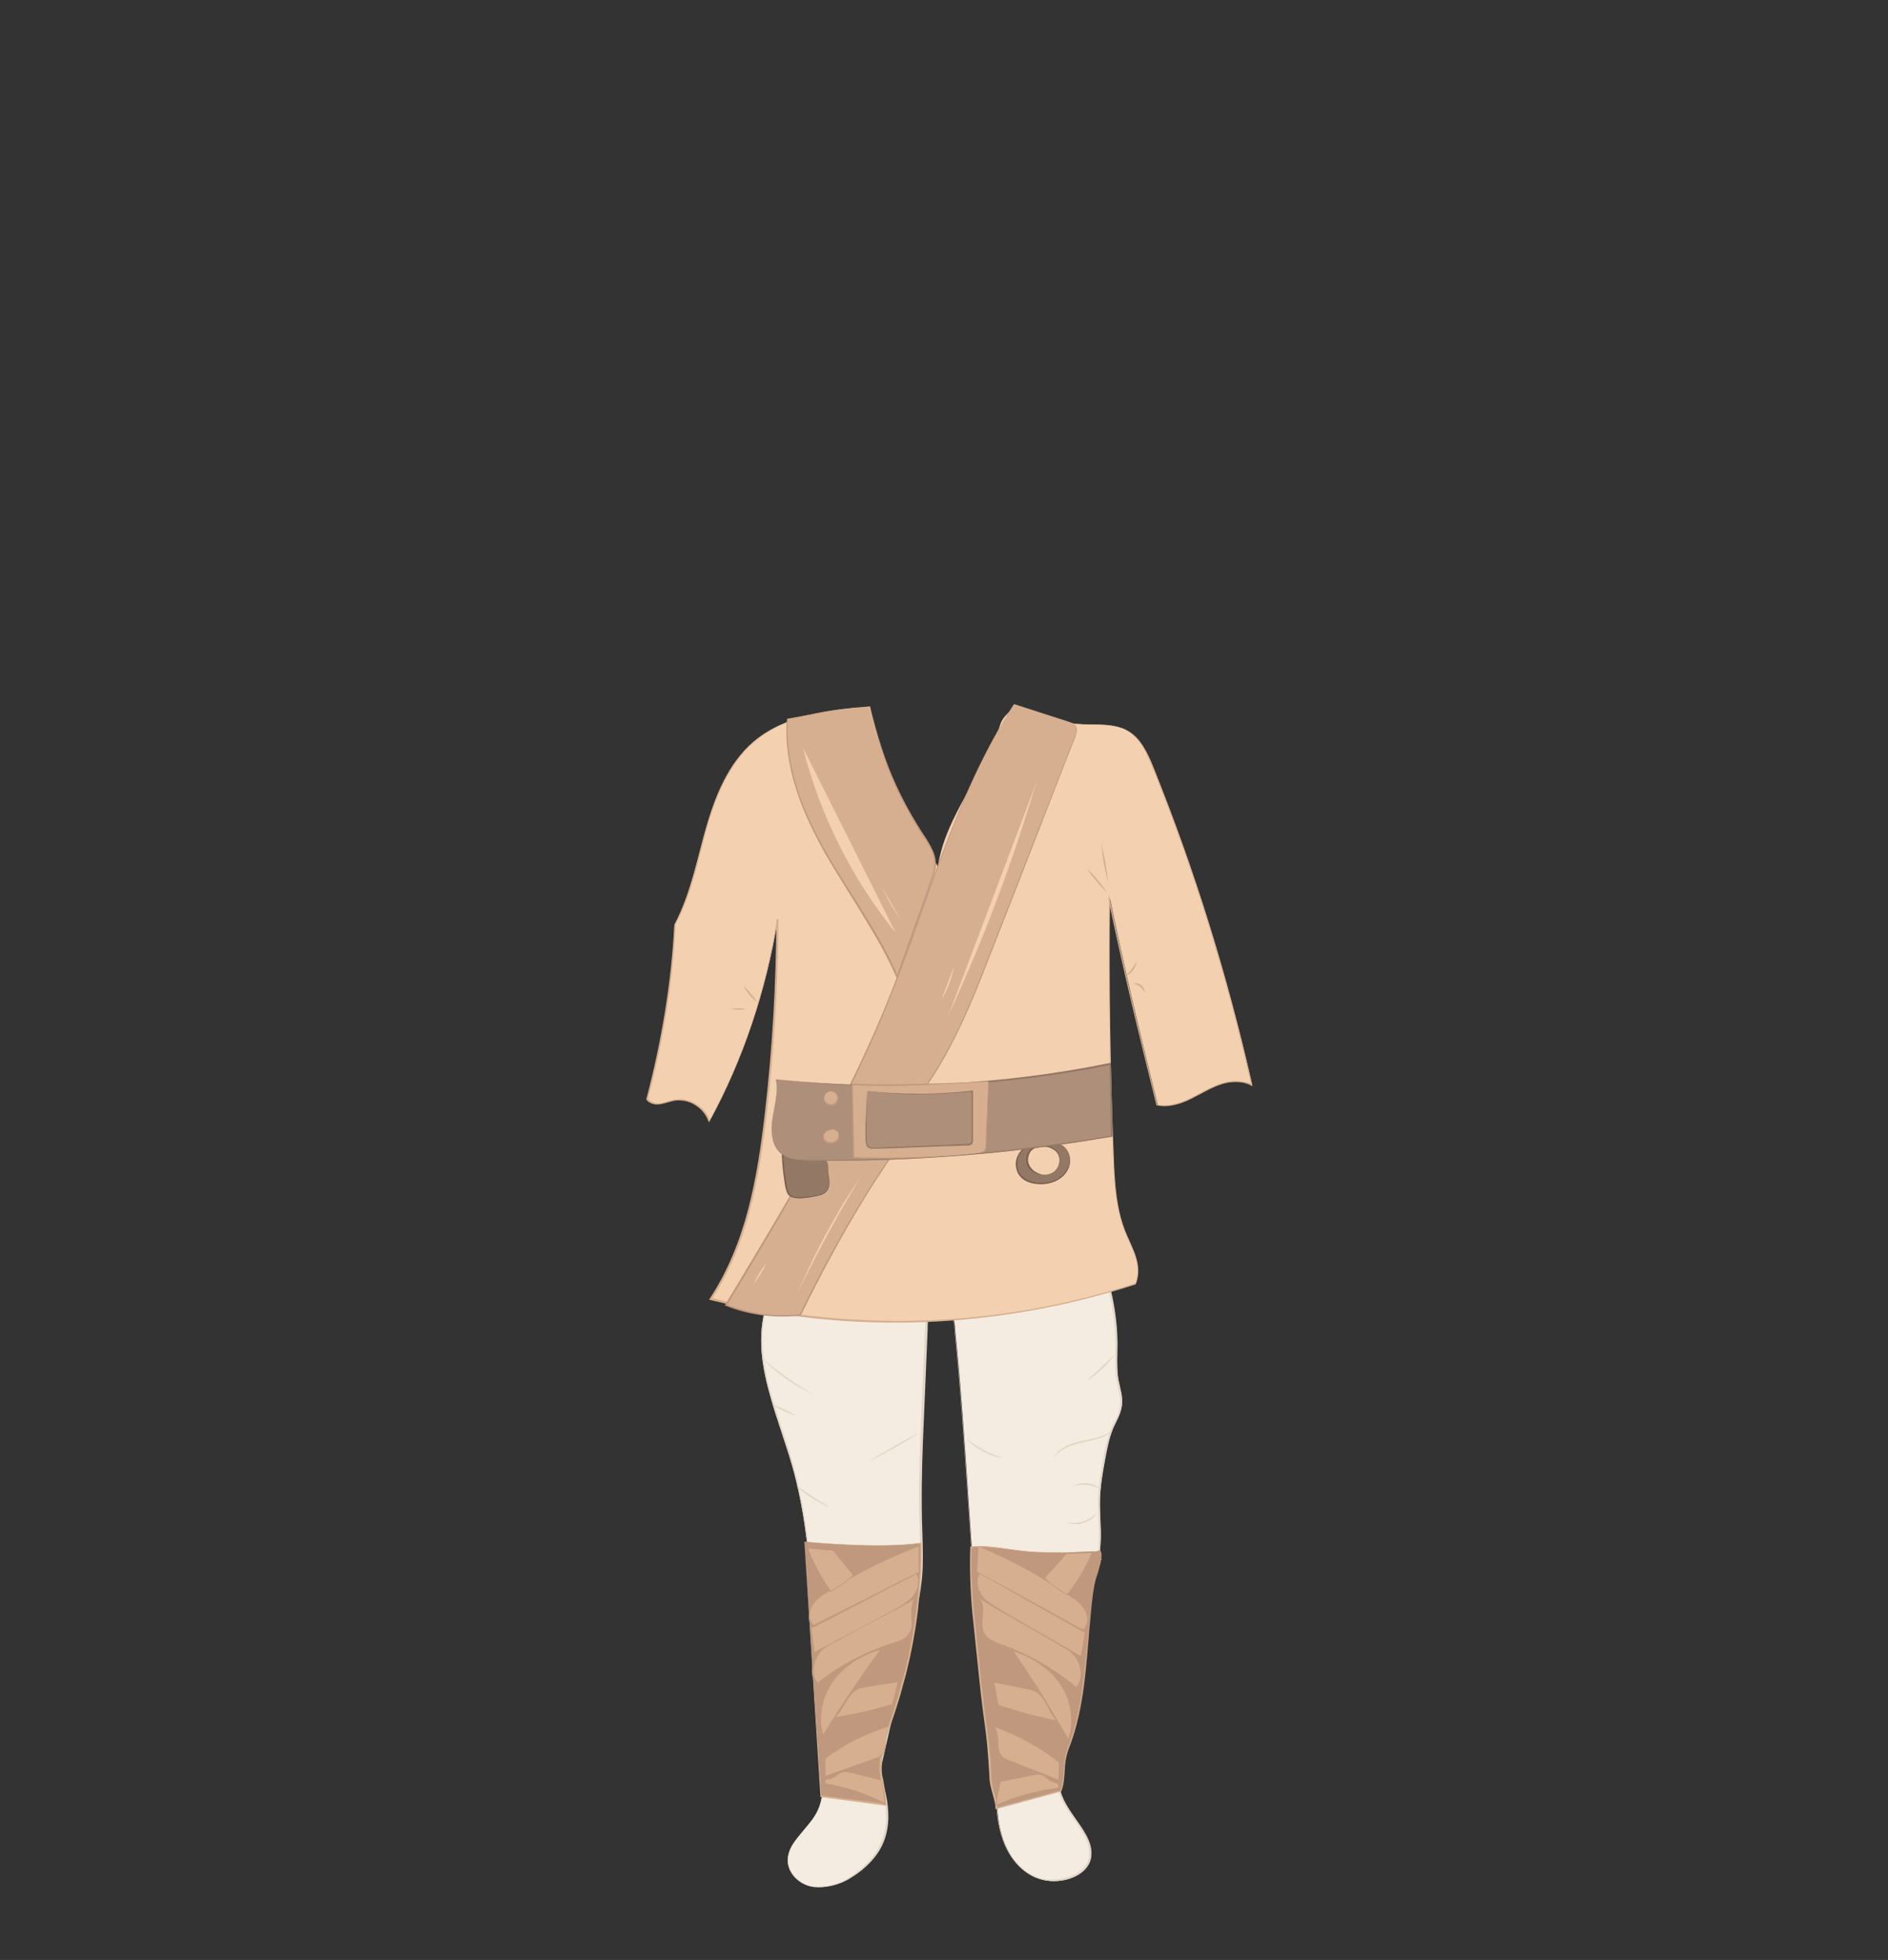<?xml version="1.0" encoding="utf-8"?>
<!-- Generator: Adobe Illustrator 24.2.3, SVG Export Plug-In . SVG Version: 6.00 Build 0)  -->
<svg version="1.1" id="tenue_x5F_15" xmlns="http://www.w3.org/2000/svg" xmlns:xlink="http://www.w3.org/1999/xlink" x="0px"
	 y="0px" viewBox="0 0 553 574" style="enable-background:new 0 0 553 574;" xml:space="preserve">
<rect x="0" y="0" width="553" height="574" fill="#333333" stroke="none"/>
<style type="text/css">
	.st0{fill:none;}
	.st1{fill:#F4ECE0;}
	.st2{fill:#E2D7C7;}
	.st3{fill:#BF987D;}
	.st4{fill:#D6AF90;}
	.st5{fill:#F3D0AF;}
	.st6{fill:#937865;}
	.st7{fill:#776050;}
	.st8{fill:#AE8F79;}
</style>
<g id="cadre_8_">
	<rect x="0" class="st0" width="553" height="574"/>
</g>
<g id="tenue_x5F_15_1_">
	<g>
		<path class="st1" d="M229.1,357.7c-2.6,9.2-4.4,18.5-5.5,28c-2.8,14.2,4.2,28.8,8.3,43c4.5,15.5,5.5,31.8,6.5,48
			c0.8,13.3,1.7,26.5,2.5,39.8c0.3,4.9,0.6,10.2-1.8,14.5c-2.8,5.1-9.1,9.1-8.3,14.8c0.5,3.5,3.8,6.3,7.3,6.8
			c3.5,0.5,7.8-0.6,10.8-2.6c9.8-6.3,13.8-14.9,8.3-30.8c3.5-15.2,6.8-29.6,10.1-44c1-4.5,2.1-9,2.5-13.7c0.4-5,0.1-10,0-14.9
			c-0.3-10.7,0.1-21.4,0.6-32.1c0.4-8.8,0.8-17.5,1.1-26.3c0.1-2.1,0.5-4.7,2.4-5.5c1.6-0.7,3.6,0.3,4.6,1.8c1,1.5,1.2,3.3,1.3,5.1
			c3.3,32.5,4.3,63.7,7.6,96.2c1.1,10.8,4.4,22.9,4.5,33.7c0.1,6.1-0.2,12.3,1.6,18.1c1.7,5.8,5.9,11.4,11.8,12.9
			c5.9,1.5,14.1-1.2,14.3-7.3c0.2-5.9-6.5-11.6-8.6-17.1c-2-5.6-0.1-11.7,1.5-17.4c4.3-15.1,6.7-30.8,6.9-46.5
			c4.5-7,2.6-15.4,2.8-23.1c0.1-3.9,0.8-7.8,1.5-11.7c0.6-3.2,1.2-6.3,2.4-9.3c0.9-2.1,2.2-4.1,2.5-6.4c0.4-2.5-0.5-5.1-1-7.6
			c-0.6-3.6-0.3-7.3-0.3-10.9c-0.1-12.8-4.4-25.1-9.1-38.2C288.8,359.8,258.8,360.9,229.1,357.7z"/>
		<path class="st2" d="M229.1,357.7c-2.6,9.2-4.4,18.5-5.5,28l0,0c-0.9,4.5-0.8,9.2-0.1,13.8c0.7,4.6,2,9,3.3,13.5
			c1.4,4.4,2.9,8.8,4.3,13.2c1.4,4.4,2.5,8.9,3.4,13.5c1.8,9.1,2.6,18.3,3.3,27.5l1.8,27.7l0.9,13.8l0.4,6.9
			c0.1,2.3,0.3,4.6,0.2,6.9c-0.1,2.3-0.4,4.6-1.2,6.8c-0.8,2.2-2.3,4.1-3.8,5.8c-1.5,1.8-3,3.5-4.2,5.5c-1.1,2-1.6,4.4-0.7,6.6
			c0.8,2.1,2.7,3.8,4.8,4.6c2.1,0.9,4.5,0.8,6.8,0.4c2.2-0.5,4.4-1.3,6.3-2.6c1.9-1.3,3.7-2.7,5.3-4.4c1.6-1.7,2.8-3.6,3.7-5.8
			c0.9-2.1,1.3-4.4,1.4-6.7c0.1-4.6-1-9.2-2.5-13.5l0,0l0,0l5.8-25.5l2.9-12.8c1-4.3,2-8.5,2.8-12.8c0.4-2.1,0.7-4.3,0.9-6.5
			c0.2-2.2,0.2-4.3,0.2-6.5c-0.1-4.4-0.3-8.7-0.4-13.1c-0.1-8.7,0.2-17.5,0.6-26.2l1.1-26.2c0.1-1.1,0.1-2.2,0.2-3.3
			c0.2-1.1,0.5-2.2,1.2-3.1c0.4-0.4,0.9-0.8,1.4-1c0.6-0.2,1.2-0.2,1.7-0.1c1.1,0.3,2.1,1,2.8,1.9c1.3,1.9,1.3,4.3,1.6,6.4l0.6,6.5
			c1.6,17.4,2.7,34.8,3.9,52.2c0.6,8.7,1.2,17.4,2,26.1c0.4,4.3,0.8,8.7,1.3,13c0.6,4.3,1.4,8.6,2.1,12.9c0.7,4.3,1.5,8.6,1.8,13
			c0.4,4.4,0.2,8.7,0.4,13.1c0.2,4.3,0.7,8.7,2.4,12.7c1.7,3.9,4.6,7.6,8.5,9.4c2,0.9,4.1,1.3,6.3,1.1c2.1-0.1,4.3-0.7,6.2-1.7
			c1.9-1.1,3.4-2.8,3.7-4.9c0.3-2.1-0.4-4.3-1.4-6.2c-2-3.9-5.1-7.1-6.9-11.1c-0.8-2-1.2-4.3-1.1-6.5c0.1-2.2,0.5-4.4,1-6.5
			c0.5-2.1,1.2-4.2,1.7-6.3c0.6-2.1,1.1-4.2,1.6-6.3c1-4.2,1.9-8.5,2.6-12.8c1.4-8.6,2.2-17.3,2.4-26l0,0l0,0
			c1.2-1.9,2.1-4.1,2.5-6.3c0.4-2.2,0.5-4.5,0.5-6.8c0-4.6-0.6-9.2,0-13.7c0.3-2.3,0.6-4.5,1-6.8c0.4-2.3,0.8-4.5,1.4-6.7
			c0.3-1.1,0.7-2.2,1.1-3.3c0.4-1.1,1-2.1,1.5-3.1c0.5-1,0.9-2.1,1.1-3.2c0.2-1.1,0.2-2.3,0-3.4c-0.4-2.2-1.1-4.5-1.2-6.8
			c-0.2-2.3-0.1-4.6-0.1-6.9c0.1-4.6-0.4-9.2-1.2-13.7c-1.7-9-4.8-17.7-7.9-26.3l0.1,0C288.7,359.9,258.7,360.9,229.1,357.7z
			 M229.1,357.7c29.6,3.2,59.6,2.1,89-2.6l0,0l0,0c3.1,8.6,6.2,17.3,7.9,26.3c0.8,4.5,1.3,9.1,1.2,13.7c0,2.3-0.1,4.6,0.1,6.9
			c0.1,2.3,0.8,4.5,1.2,6.8c0.2,1.1,0.2,2.3,0,3.4c-0.2,1.1-0.6,2.2-1.1,3.3c-0.5,1-1,2.1-1.5,3.1c-0.4,1.1-0.8,2.1-1.1,3.2
			c-0.6,2.2-1,4.5-1.4,6.7c-0.4,2.3-0.8,4.5-1,6.8c-0.6,4.6-0.1,9.1,0,13.7c0,2.3-0.1,4.6-0.5,6.9c-0.4,2.3-1.3,4.5-2.5,6.4l0-0.1
			c-0.2,8.7-0.9,17.4-2.3,26.1c-0.7,4.3-1.6,8.6-2.6,12.8c-0.5,2.1-1,4.2-1.6,6.3c-0.6,2.1-1.2,4.2-1.7,6.3c-0.5,2.1-0.9,4.3-1,6.4
			c-0.1,2.2,0.2,4.3,1.1,6.3c1.7,4,4.8,7.2,6.9,11.1c1,1.9,1.8,4.1,1.4,6.4c-0.3,2.3-2,4.1-3.9,5.2c-1.9,1.1-4.1,1.7-6.3,1.8
			c-2.2,0.1-4.4-0.3-6.5-1.2c-4.1-1.9-7-5.6-8.7-9.6c-1.7-4.1-2.3-8.5-2.4-12.9c-0.2-4.4,0.1-8.7-0.4-13.1
			c-0.4-4.3-1.1-8.6-1.8-12.9c-0.7-4.3-1.5-8.6-2.1-12.9c-0.5-4.3-0.9-8.7-1.3-13c-0.8-8.7-1.4-17.4-2-26.1
			c-1.2-17.4-2.3-34.8-3.9-52.2l-0.6-6.5c-0.2-2.1-0.3-4.4-1.5-6.2c-0.6-0.9-1.5-1.5-2.5-1.7c-1-0.3-2.1,0.1-2.7,0.9
			c-0.7,0.8-1,1.8-1.1,2.9c-0.2,1.1-0.2,2.1-0.2,3.2l-1.1,26.1c-0.4,8.7-0.7,17.4-0.6,26.2c0,4.4,0.3,8.7,0.3,13.1
			c0,2.2,0,4.4-0.2,6.6c-0.2,2.2-0.5,4.3-0.9,6.5c-0.8,4.3-1.9,8.5-2.8,12.8l-2.9,12.8l-5.8,25.5l0-0.1c1.5,4.4,2.6,9,2.5,13.6
			c-0.1,2.3-0.5,4.6-1.4,6.8c-0.9,2.2-2.2,4.1-3.8,5.8c-1.6,1.7-3.4,3.2-5.4,4.4c-1.9,1.3-4.1,2.2-6.4,2.6c-2.3,0.4-4.7,0.5-6.9-0.4
			c-2.1-0.9-4.1-2.5-4.9-4.8c-0.9-2.2-0.4-4.8,0.8-6.8c1.1-2,2.7-3.8,4.2-5.5c1.5-1.8,2.9-3.6,3.7-5.8c0.8-2.1,1.1-4.5,1.2-6.8
			c0.1-2.3-0.1-4.6-0.2-6.9l-0.4-6.9l-0.9-13.9l-1.7-27.7c-0.7-9.2-1.5-18.5-3.3-27.5c-0.9-4.5-2-9-3.3-13.5
			c-1.4-4.4-2.9-8.8-4.3-13.2c-1.4-4.4-2.6-8.9-3.3-13.5c-0.7-4.6-0.8-9.3,0.1-13.8l0,0C224.7,376.2,226.6,366.9,229.1,357.7z"/>
	</g>
	<g>
		<path class="st3" d="M322.3,454c-2.3,0.7-4.8,0.7-7.3,0.7c-2.7,0-5.4-0.1-8-0.1c-1.8,0-3.6-0.1-5.3-0.2
			c-5.8-0.4-11.5-1.9-17.2-1.4c-0.2,7.1,0.1,14.5,0.9,21.6c0.3,3,0.6,6,0.9,9.1c0.7,6.4,1.3,12.8,2.2,19.1c0.4,2.8,0.8,5.5,1.1,8.3
			c0.3,3.2,0.5,6.5,0.7,9.8c0.2,3,1.6,5.7,1.8,8.7c6.7-1.8,12.1-3.3,18.8-5.1c1.2-3,0.7-6.5,1.4-9.7c0.3-1.6,0.9-3.1,1.5-4.6
			c4.8-13.7,4.5-28.7,6.3-43.1c0.3-2.1,0.6-4.2,1.4-6.2C322,458.9,323.2,455.8,322.3,454z"/>
		<path class="st4" d="M322.3,454c-3.1,1-6.3,0.7-9.4,0.7c-3.2,0-6.3,0-9.5-0.1c-3.2-0.1-6.3-0.6-9.5-1c-3.1-0.4-6.3-0.7-9.4-0.4
			l0.1-0.1c-0.2,6.4,0.1,12.8,0.7,19.2l2,19.1c0.4,3.2,0.7,6.4,1.1,9.6c0.4,3.2,0.9,6.4,1.3,9.6c0.4,3.2,0.6,6.4,0.7,9.6
			c0,3.2,1.6,6.1,1.8,9.4l-0.3-0.2l18.8-5.1l-0.1,0.1c1.1-2.8,0.8-5.8,1.2-8.8c0.2-1.5,0.7-2.9,1.2-4.4c0.5-1.4,1-2.8,1.4-4.2
			c1.7-5.7,2.6-11.7,3.2-17.6c0.6-5.9,1-11.9,1.7-17.9c0.4-3,0.6-6,1.3-8.9c0.4-1.5,1.1-2.8,1.5-4.2c0.2-0.7,0.4-1.4,0.5-2.2
			C322.6,455.5,322.6,454.7,322.3,454z M322.3,454c0.3,0.7,0.4,1.4,0.3,2.2c-0.1,0.7-0.2,1.5-0.5,2.2c-0.4,1.4-1.1,2.8-1.5,4.2
			c-0.7,2.9-0.9,5.9-1.3,8.9c-0.6,6-0.9,11.9-1.5,17.9c-0.6,6-1.5,11.9-3.2,17.7c-0.4,1.4-0.9,2.9-1.4,4.3c-0.5,1.4-1,2.8-1.2,4.3
			c-0.4,2.9-0.1,6-1.2,8.9l0,0.1l-0.1,0l-18.8,5.1l-0.3,0.1l0-0.3c-0.2-3.1-1.8-6.1-1.8-9.4c-0.2-3.2-0.4-6.4-0.7-9.6
			c-0.3-3.2-0.8-6.4-1.2-9.5c-0.4-3.2-0.8-6.4-1.1-9.6l-2-19.2c-0.6-6.4-0.8-12.8-0.6-19.3l0-0.1l0.1,0c3.2-0.3,6.4,0,9.5,0.5
			c3.1,0.4,6.3,0.9,9.4,1.1c3.2,0.1,6.3,0.1,9.5,0.2C316,454.6,319.2,454.9,322.3,454z"/>
	</g>
	<g>
		<path class="st3" d="M235.6,451.5c0,0,21.2,2.2,34.2,0.4c0,0,1.4,25-9.8,55.1c0,0-2.8,8.2-1.8,13.2c1,5,1.1,8.2,1.1,8.2l-18.8-2.4
			L235.6,451.5z"/>
		<path class="st4" d="M235.6,451.5c5.7,0.5,11.4,0.8,17.1,1c2.8,0,5.7,0.1,8.5,0c2.8-0.1,5.7-0.3,8.5-0.7l0.2,0l0,0.1
			c0.2,6.5-0.3,13-1,19.5c-0.8,6.5-2,12.9-3.6,19.2l-1.3,4.7c-0.4,1.6-0.9,3.1-1.4,4.7c-0.9,3.1-2.2,6.1-3,9.3
			c-0.8,3.1-1.5,6.3-1.3,9.5c0,0.8,0.2,1.6,0.4,2.4c0.1,0.8,0.3,1.6,0.4,2.4c0.2,1.6,0.4,3.2,0.5,4.9l0,0.3l-0.3,0l-18.8-2.5l-0.2,0
			l0-0.2L235.6,451.5z M235.6,451.5l5,74.5l-0.2-0.2l18.8,2.4l-0.3,0.2c-0.1-1.6-0.3-3.2-0.5-4.8c-0.1-0.8-0.3-1.6-0.4-2.4
			c-0.1-0.8-0.3-1.6-0.4-2.4c-0.2-3.3,0.5-6.5,1.4-9.7c0.9-3.2,2.2-6.1,3.1-9.3c0.5-1.6,1-3.1,1.4-4.7l1.3-4.7
			c1.6-6.3,2.8-12.7,3.6-19.1c0.8-6.4,1.3-12.9,1.1-19.4l0.2,0.1c-5.7,0.7-11.4,0.7-17.1,0.6C246.9,452.4,241.2,452.1,235.6,451.5z"
			/>
	</g>
	<g>
		<path class="st5" d="M292.9,212.4c1.2-4,5.7-6,9.5-4.2c4.6,2.3,9.6,3.7,14.7,3.9c4.5,0.2,9.3-0.3,13.2,1.9
			c3.9,2.2,5.9,6.7,7.6,10.9c12,29.8,21.6,60.6,28.9,92.9c-2.8-1.6-6.4-1.3-9.5-0.2c-3.1,1.1-5.8,2.9-8.8,4.3
			c-3,1.4-6.3,2.4-9.4,1.7c-5-20.2-9.9-40.4-14-60.6c-0.3,25.1,0.1,50.3,1.1,75.4c0.3,8,0.7,16.1,3.9,23.4c1.8,4.2,4.6,8.9,2.6,14.2
			c-39.6,12.8-82.7,14.8-124.4,4.4c10.5-16.1,13.9-35.2,16.1-54.2c2.2-19.1,3.2-38.2,3.4-56.9c-3.4,20.8-10.1,41-20,59.1
			c-1.4-4.3-6.3-7.1-10.7-6.1c-1.4,0.3-2.6,0.9-4,1c-1.4,0.1-3-0.4-3.6-1.5c4.4-16.7,7.3-33.8,8.1-51.1c4.6-8.7,6.5-18.5,9.1-27.9
			c2.7-9.5,6.5-19.1,13.9-25.5c9.3-7.9,22.2-9.5,34.2-10.4c3.9,16.6,10.7,32.6,19.9,47C276.8,238.9,288.6,226.5,292.9,212.4z"/>
		<path class="st4" d="M292.9,212.4c0.5-1.5,1.4-2.9,2.8-3.7c1.3-0.9,2.9-1.3,4.5-1.1c1.6,0.2,2.9,1.1,4.4,1.7
			c1.5,0.6,2.9,1.1,4.5,1.6c3,0.9,6.2,1.3,9.3,1.4c3.1,0.1,6.4-0.1,9.4,0.8c1.5,0.4,3,1.2,4.2,2.2c1.2,1,2.2,2.3,3,3.6
			c1.7,2.7,2.8,5.7,3.9,8.6c2.3,5.9,4.6,11.8,6.7,17.7c4.3,11.9,8.2,23.9,11.7,36c3.5,12.1,6.7,24.4,9.5,36.7l0,0.2l-0.2-0.1
			c-2.1-1.2-4.7-1.3-7.1-0.9c-2.4,0.5-4.6,1.5-6.8,2.7c-2.2,1.1-4.3,2.4-6.6,3.2c-2.3,0.8-4.8,1.3-7.3,0.7l-0.1,0l0-0.1
			c-5-20.1-9.9-40.2-14.1-60.6l0.3,0c-0.2,19,0,38.1,0.5,57.1l0.5,14.3c0.2,4.8,0.3,9.5,0.8,14.2c0.5,4.7,1.5,9.4,3.5,13.7
			c1,2.2,2,4.3,2.6,6.7c0.6,2.3,0.6,4.9-0.2,7.1l0,0.1l-0.1,0c-20,6.5-40.9,10.2-61.9,11c-21,0.8-42.2-1.4-62.6-6.5l-0.3-0.1
			l0.2-0.3c5.2-7.9,8.8-16.9,11.2-26c2.4-9.2,3.8-18.6,4.9-28.1c2.2-18.9,3.3-37.9,3.4-56.9l0.4,0c-3.4,20.6-10,40.8-20,59.1
			l-0.2,0.3l-0.1-0.3c-0.6-1.7-1.7-3.2-3.1-4.2c-1.4-1.1-3.1-1.8-4.9-1.9c-0.9-0.1-1.8,0-2.6,0.2c-0.9,0.2-1.7,0.5-2.6,0.7
			c-0.9,0.2-1.8,0.4-2.7,0.2c-0.9-0.2-1.8-0.6-2.3-1.4l0,0l0-0.1c4.4-16.7,7.3-33.8,8.2-51l0,0l0,0c3.7-7,5.7-14.8,7.7-22.5
			c2-7.7,4.2-15.4,8.3-22.3c2-3.4,4.6-6.5,7.7-9.1c3.1-2.5,6.6-4.4,10.4-5.8c7.5-2.7,15.5-3.5,23.4-4.1l0,0l0,0
			c3.9,16.6,10.7,32.6,19.8,47l0,0c0.5-3.8,1.6-7.4,3-10.9c1.5-3.5,3.2-6.9,5.1-10.2c1.8-3.3,3.7-6.6,5.5-10
			C290.2,219.4,291.8,216,292.9,212.4z M292.9,212.4c-1.1,3.6-2.7,7.1-4.4,10.5c-1.7,3.4-3.6,6.7-5.5,10c-1.8,3.3-3.6,6.7-5.1,10.2
			c-1.4,3.5-2.6,7.2-3,10.9l0,0.1l0-0.1c-9.2-14.4-16-30.3-19.9-47l0.1,0c-7.9,0.6-15.9,1.4-23.4,4.2c-3.7,1.4-7.3,3.3-10.3,5.8
			c-3.1,2.5-5.6,5.7-7.6,9c-4.1,6.8-6.3,14.6-8.2,22.2c-2,7.7-3.9,15.5-7.7,22.5l0,0c-0.8,17.3-3.7,34.4-8.1,51.1l0-0.1
			c0.4,0.7,1.3,1.1,2.1,1.3c0.9,0.2,1.7,0.1,2.6-0.2c0.9-0.2,1.7-0.5,2.6-0.7c0.9-0.2,1.8-0.2,2.7-0.2c1.8,0.2,3.6,0.9,5,2
			c1.5,1.1,2.6,2.6,3.2,4.4l-0.3,0c10-18.3,16.6-38.5,19.9-59.1l0.4,0c-0.1,19-1.2,38.1-3.4,57c-1.1,9.5-2.5,18.9-4.9,28.1
			c-2.4,9.2-6,18.2-11.2,26.2l-0.1-0.4c20.4,5.1,41.4,7.3,62.4,6.6c21-0.7,41.9-4.4,61.8-10.9l-0.1,0.1c0.8-2.2,0.8-4.6,0.2-6.9
			c-0.6-2.3-1.6-4.4-2.6-6.6c-2-4.4-3-9.1-3.5-13.8c-0.5-4.7-0.6-9.5-0.8-14.3l-0.5-14.3c-0.5-19-0.7-38.1-0.5-57.1l0-1.2l0.2,1.2
			c4.1,20.3,9,40.4,14,60.6l-0.1-0.1c2.4,0.6,4.9,0.1,7.1-0.7c2.3-0.8,4.4-2,6.6-3.2c2.2-1.1,4.4-2.2,6.8-2.7c2.4-0.5,5-0.3,7.2,0.9
			l-0.1,0.1c-2.8-12.3-5.9-24.5-9.5-36.7c-3.5-12.1-7.4-24.2-11.7-36c-2.1-5.9-4.4-11.8-6.7-17.7c-1.2-2.9-2.3-5.9-3.9-8.6
			c-0.8-1.3-1.8-2.6-3-3.6c-1.2-1-2.6-1.8-4.1-2.2c-3-0.9-6.3-0.8-9.4-0.8c-3.2-0.1-6.3-0.5-9.3-1.4c-1.5-0.4-3-1-4.5-1.6
			c-1.5-0.6-2.8-1.5-4.4-1.7c-1.6-0.2-3.2,0.2-4.5,1.1C294.4,209.5,293.4,210.8,292.9,212.4z"/>
	</g>
	<g>
		<g>
			<path class="st6" d="M311,335.3c-1.7-1.1-4.3-1.1-6.6-0.9c-2.3,0.2-4.6,1.5-5.8,3.5s-1.2,4.8,0.4,6.5c1.2,1.4,3.1,2,4.9,2.2
				c2,0.2,4.2-0.1,6-1.1c1.8-1,3.2-2.8,3.5-4.8C313.6,338.6,312.8,336.4,311,335.3z M308.6,343.2c-1.1,0.8-2.6,1.1-4,0.8
				c-1.6-0.3-3-1.4-3.6-2.9c-0.6-1.5-0.2-3.4,1-4.4c0.9-0.7,2.1-1,3.3-1c1.4,0,2.9,0.5,2.8,0.7c1.3,0.5,2.2,1.9,2.2,3.2
				C310.4,341,309.7,342.4,308.6,343.2z"/>
			<g>
				<path class="st7" d="M311,335.3c-1.6-0.9-3.6-1-5.4-0.9c-1.9,0.1-3.7,0.6-5.2,1.7c-1.5,1.1-2.4,2.8-2.4,4.6
					c-0.1,1.8,0.8,3.6,2.3,4.5c1.5,1,3.4,1.2,5.2,1.2c1.8-0.1,3.7-0.6,5.1-1.7c1.4-1.1,2.5-2.8,2.7-4.6
					C313.4,338.3,312.6,336.3,311,335.3z M311,335.3c1.6,1,2.5,2.9,2.4,4.8c-0.1,1.9-1.1,3.7-2.6,4.8c-1.5,1.2-3.4,1.8-5.3,1.9
					c-1.9,0.1-3.8-0.2-5.5-1.2c-0.8-0.5-1.5-1.3-1.9-2.1c-0.4-0.9-0.6-1.9-0.6-2.8c0.1-1.9,1.2-3.7,2.7-4.8c1.5-1.1,3.5-1.6,5.3-1.6
					C307.4,334.2,309.4,334.4,311,335.3z"/>
				<path class="st7" d="M308.6,343.2c-1.4,1-3.3,1.2-4.9,0.6c-1.6-0.6-3-2-3.1-3.8c-0.1-0.9,0.1-1.8,0.6-2.6
					c0.5-0.8,1.2-1.4,2.1-1.6c0.8-0.3,1.7-0.3,2.6-0.3c0.4,0,0.9,0.1,1.3,0.2c0.2,0.1,0.4,0.1,0.6,0.2c0.1,0,0.2,0.1,0.3,0.1
					c0.1,0,0.1,0.1,0.2,0.1c0,0,0.1,0.1,0.1,0.3l-0.1-0.2c1.3,0.6,2.2,2,2.2,3.4C310.5,341,309.7,342.4,308.6,343.2z M308.6,343.2
					c1.1-0.8,1.8-2.2,1.8-3.6c-0.1-1.4-1-2.7-2.2-3.1l-0.1-0.2c0,0.1-0.1,0-0.1,0c-0.1,0-0.2-0.1-0.3-0.1c-0.2-0.1-0.4-0.1-0.6-0.2
					c-0.4-0.1-0.8-0.1-1.2-0.2c-0.8-0.1-1.6,0-2.4,0.3c-0.7,0.3-1.4,0.7-1.8,1.4c-0.4,0.7-0.6,1.5-0.6,2.3c0.1,1.6,1.3,3.1,2.8,3.7
					C305.3,344.3,307.2,344.2,308.6,343.2z"/>
			</g>
		</g>
	</g>
	<g>
		<path class="st4" d="M297,206.2c5.3,1.7,10.6,3.4,15.8,5.1c0.8,0.3,1.7,0.6,2.2,1.3c0.6,1,0.2,2.3-0.2,3.4
			c-8.3,21.1-16.5,42.2-24.8,63.3c-5.1,13-10.2,26.1-18.2,37.7c-2.8,10.2-9.2,18.9-14.9,27.7c-8.5,13-15.9,26.6-22.6,40.4
			c-7,0.8-14.3,0.1-21.7-2.8c17.3-28.6,34.6-57.3,47.2-88.2C271.8,264.6,279.6,233.1,297,206.2z"/>
		<path class="st3" d="M297,206.2l15.8,5.1c0.7,0.2,1.3,0.4,1.9,0.9c0.6,0.5,0.8,1.2,0.7,1.9c-0.1,0.7-0.3,1.4-0.5,2l-0.8,1.9
			l-3,7.7l-12,30.9L287,287.5c-4.1,10.2-8.7,20.4-14.9,29.6l0-0.1c-1.7,6.3-4.8,12.1-8.3,17.6c-3.5,5.5-7.2,10.8-10.6,16.4
			c-6.8,11.1-12.9,22.5-18.6,34.2l-0.1,0.1l-0.1,0c-3.7,0.4-7.4,0.4-11.1-0.1c-3.7-0.5-7.3-1.4-10.7-2.8l-0.3-0.1l0.1-0.2
			c8.4-14,16.9-27.9,24.8-42.2c7.9-14.3,15.3-28.8,21.6-43.9c6.3-15.1,11.3-30.6,17.1-45.9C281.6,235,288.1,219.9,297,206.2z
			 M297,206.2c-8.8,13.7-15.3,28.9-20.9,44.1c-5.7,15.3-10.7,30.8-17,45.9c-6.2,15.1-13.6,29.7-21.5,43.9
			c-7.9,14.3-16.3,28.3-24.7,42.2l-0.1-0.3c3.4,1.3,7,2.3,10.6,2.8c3.6,0.5,7.3,0.5,11,0.1l-0.2,0.1c5.7-11.7,11.9-23.2,18.7-34.2
			c3.4-5.6,7.1-10.9,10.6-16.4c3.4-5.5,6.6-11.3,8.3-17.5l0,0l0,0c6.2-9.1,10.8-19.3,14.9-29.5l12.1-30.9l12.1-30.9l3-7.7l0.8-1.9
			c0.3-0.6,0.5-1.3,0.5-2c0.1-0.7-0.2-1.4-0.7-1.8c-0.5-0.5-1.2-0.7-1.8-0.9L297,206.2z"/>
	</g>
	<g>
		<path class="st6" d="M242.3,340.3c0.5,1.4,0.2,2.9,0.5,4.4s0.3,3.1-0.7,4.2c-0.6,0.7-1.6,1-2.5,1.2c-1.7,0.4-3.5,0.7-5.3,0.7
			c-1,0-2.2,0-2.9-0.8c-0.6-0.6-0.8-1.5-1-2.3c-0.6-3.1-0.9-6.2-1.1-9.3C229.3,338.3,241,336.5,242.3,340.3z"/>
		<path class="st7" d="M242.3,340.3c0.4,1.3,0.2,2.6,0.4,4c0.2,1.3,0.4,2.7-0.2,4c-0.3,0.6-0.8,1.1-1.4,1.4
			c-0.6,0.3-1.3,0.5-1.9,0.6c-1.3,0.3-2.6,0.5-4,0.6c-0.7,0.1-1.3,0.1-2,0c-0.7-0.1-1.4-0.2-2-0.7c-0.6-0.5-0.8-1.2-1-1.9
			c-0.2-0.7-0.3-1.3-0.4-2c-0.4-2.6-0.7-5.3-0.8-8l0-0.2l0.1,0c2.3-0.3,4.6-0.4,6.9-0.3c1.1,0.1,2.3,0.2,3.4,0.5
			C240.7,338.6,241.9,339.1,242.3,340.3z M242.3,340.3c-0.4-1.1-1.6-1.6-2.7-1.9c-1.1-0.3-2.3-0.4-3.4-0.4c-2.3,0-4.6,0.2-6.9,0.6
			l0.1-0.2c0.2,2.7,0.4,5.3,0.9,7.9c0.3,1.3,0.3,2.7,1.2,3.6c0.4,0.4,1.1,0.6,1.7,0.7c0.6,0.1,1.3,0,2,0c1.3-0.1,2.6-0.2,3.9-0.5
			c0.6-0.1,1.3-0.3,1.9-0.6c0.6-0.3,1.1-0.7,1.4-1.3c0.6-1.2,0.5-2.6,0.2-3.9C242.5,342.9,242.7,341.5,242.3,340.3z"/>
	</g>
	<g>
		<path class="st8" d="M227.2,316.1c0.9,3.6-0.3,7.4-0.9,11.1c-0.6,3.7-0.5,8,2.3,10.5c2.3,2,5.5,2.1,8.5,2.2
			c29.6,0.4,59.3-2,88.5-7.1c-0.2-7.1-0.3-14.1-0.5-21.2C293.2,317.9,260.3,319.6,227.2,316.1z"/>
		<path class="st6" d="M227.2,316.1c0.6,2.5,0.3,5-0.2,7.5c-0.5,2.5-1.1,4.9-1,7.4c0,2.5,0.8,5.1,2.7,6.7c1.9,1.6,4.6,1.9,7,2
			c10,0.1,20,0,30.1-0.5c10-0.5,20-1.3,30-2.4c10-1.1,19.9-2.5,29.8-4.2l-0.2,0.3l-0.4-21.2l0.3,0.2c-16.1,3.2-32.4,5.2-48.8,5.9
			c-8.2,0.4-16.4,0.4-24.6,0.2C243.6,317.6,235.4,317,227.2,316.1z M227.2,316.1c8.2,0.8,16.4,1.4,24.5,1.6
			c8.2,0.2,16.4,0.1,24.6-0.3c16.4-0.8,32.7-2.8,48.8-6.1l0.3-0.1l0,0.3l0.5,21.2l0,0.2l-0.2,0c-9.9,1.7-19.8,3.1-29.8,4.2
			c-10,1.1-20,1.8-30,2.3c-10,0.5-20.1,0.6-30.1,0.4c-1.3,0-2.5-0.2-3.7-0.5c-1.2-0.3-2.4-0.8-3.4-1.7c-2-1.7-2.7-4.3-2.7-6.8
			c-0.1-2.5,0.6-5,1-7.4C227.4,321.1,227.8,318.5,227.2,316.1z"/>
	</g>
	<g>
		<path class="st4" d="M289.5,316.7c-0.2,6.1-0.4,12.3-0.7,18.4c0,0.7-0.1,1.5-0.6,2c-0.4,0.4-1.1,0.5-1.7,0.6
			c-12.1,1.3-24.4,1.8-36.6,1.4c-0.1-7.2-0.2-14.3-0.3-21.5C262.9,318.3,276.2,317.4,289.5,316.7z"/>
		<path class="st3" d="M289.5,316.7l-0.4,14.7l-0.1,3.7c0,0.6-0.1,1.3-0.4,1.8c-0.4,0.6-1.1,0.7-1.7,0.8c-2.5,0.3-4.9,0.5-7.4,0.7
			c-9.8,0.8-19.7,1.1-29.5,0.8l-0.2,0l0-0.2l-0.3-21.5l0-0.2l0.2,0c6.6,0.4,13.3,0.3,19.9,0.1C276.2,317.3,282.9,317,289.5,316.7z
			 M289.5,316.7c-6.6,0.4-13.3,0.9-19.9,1.1c-6.6,0.3-13.3,0.3-20,0l0.2-0.2l0.4,21.5l-0.2-0.2c9.8,0.3,19.7,0.1,29.5-0.6
			c2.5-0.2,4.9-0.4,7.3-0.7c0.6-0.1,1.2-0.2,1.5-0.7c0.3-0.5,0.4-1.1,0.4-1.7l0.1-3.7L289.5,316.7z"/>
	</g>
	<g>
		<path class="st8" d="M254.1,319.5c-0.4,4.7-0.5,9.5-0.4,14.2c0,0.8,0.1,1.6,0.7,2.1c0.5,0.5,1.4,0.5,2.1,0.5
			c8.9-0.3,17.8-0.7,26.7-1c0.5,0,1-0.1,1.3-0.4c0.3-0.3,0.3-0.8,0.3-1.2c0-4.7,0-9.4,0-14.1C274.7,320.7,264.4,320.8,254.1,319.5z"
			/>
		<path class="st6" d="M254.1,319.5c-0.2,2.6-0.3,5.2-0.3,7.8c0,1.3,0,2.6,0,3.9l0,1.9c0,0.6,0,1.3,0.2,1.9c0.2,0.6,0.6,1,1.3,1.1
			c0.6,0.1,1.3,0,1.9,0l3.9-0.2l7.8-0.3l7.8-0.3l3.9-0.2l1.9-0.1c0.6,0,1.4,0,1.8-0.3c0.4-0.3,0.3-1,0.3-1.6l0-1.9l0-3.9l0-7.8
			l0.2,0.2c-5.1,0.5-10.2,0.8-15.4,0.8C264.3,320.6,259.2,320.2,254.1,319.5z M254.1,319.5c5.1,0.6,10.2,0.8,15.4,0.8
			c5.1,0,10.3-0.3,15.3-0.9l0.2,0l0,0.2l0,7.8l0,3.9l0,1.9c0,0.3,0,0.6,0,1c0,0.3-0.2,0.8-0.5,1c-0.3,0.2-0.7,0.3-1.1,0.3l-1,0
			l-1.9,0.1l-3.9,0.1l-7.8,0.3l-7.8,0.3l-3.9,0.1c-0.6,0-1.3,0.1-2,0c-0.3-0.1-0.7-0.2-0.9-0.4c-0.3-0.2-0.4-0.6-0.5-0.9
			c-0.2-0.7-0.2-1.3-0.2-2l0-1.9c0-1.3,0-2.6,0.1-3.9C253.7,324.6,253.8,322,254.1,319.5z"/>
	</g>
	<g>
		<path class="st4" d="M242.5,319.8c-0.9,0.4-1.4,1.7-1,2.6s1.6,1.4,2.6,1.1c1-0.4,1.5-1.6,1.1-2.6
			C244.9,319.9,243.7,319.2,242.5,319.8z"/>
		<path class="st3" d="M242.5,319.8c-1,0.5-1.3,1.8-0.8,2.6c0.5,0.9,1.7,1.2,2.5,0.8c0.8-0.4,1.3-1.5,0.9-2.4
			c-0.2-0.5-0.6-0.8-1.1-1C243.6,319.5,243,319.5,242.5,319.8z M242.5,319.8c0.9-0.5,2.2-0.1,2.8,0.9c0.6,1,0.1,2.4-0.9,3
			c-1.1,0.5-2.5-0.1-2.9-1.1C241.1,321.4,241.6,320.2,242.5,319.8z"/>
	</g>
	<g>
		<path class="st4" d="M243.6,330.8c0.7-0.2,1.6,0.3,1.9,0.9c0.3,0.7,0.2,1.5-0.3,2.1c-0.5,0.6-1.3,0.9-2,0.9
			c-0.6,0-1.2-0.3-1.6-0.7c-0.4-0.4-0.6-1.1-0.4-1.7c0.2-0.6,0.7-1,1.2-1.2C243,330.9,243.6,330.8,243.6,330.8z"/>
		<path class="st3" d="M243.6,330.8c1.1-0.3,2.3,0.8,2.2,2c0,0.6-0.3,1.2-0.8,1.6c-0.5,0.4-1.1,0.6-1.7,0.6c-0.6,0-1.2-0.2-1.7-0.6
			c-0.5-0.4-0.7-1.1-0.6-1.7c0.1-0.6,0.5-1.1,1-1.4C242.5,331,243,330.9,243.6,330.8z M243.6,330.8c-0.5,0.1-1.1,0.3-1.5,0.6
			c-0.4,0.3-0.8,0.8-0.8,1.3c0,1.1,1.1,1.8,2.1,1.8c1,0,2.1-0.7,2.2-1.7c0.1-0.5,0-1.1-0.4-1.5C244.7,330.9,244.1,330.7,243.6,330.8
			z"/>
	</g>
	<g>
		<path class="st4" d="M254.7,207.1c2.9,13.2,8.3,25.9,15.7,37.3c1.7,2.6,3.6,5.4,3.6,8.5c0,1.8-0.6,3.6-1.2,5.3
			c-3.3,9.3-6.6,18.6-9.9,27.9c-5.5-12.8-13.9-24.1-20.9-36.1s-12.4-25.7-11.3-39.5C238.8,209,246.8,207.6,254.7,207.1z"/>
		<path class="st3" d="M254.7,207.1c1.6,6.9,3.8,13.7,6.6,20.2c2.8,6.5,6.2,12.7,10.2,18.6c0.9,1.5,1.8,3.1,2.3,4.8
			c0.2,0.9,0.3,1.8,0.3,2.7c0,0.9-0.2,1.8-0.5,2.6c-1.1,3.4-2.3,6.7-3.5,10.1l-7.1,20.1l-0.2,0.6l-0.2-0.5
			c-2.8-6.4-6.3-12.4-9.9-18.3c-3.6-5.9-7.4-11.8-10.9-17.8c-3.4-6.1-6.5-12.4-8.6-19c-2.1-6.6-3.3-13.7-2.7-20.6l0-0.1l0.1,0
			C238.7,208.9,246.7,207.5,254.7,207.1z M254.7,207.1c-8.1,0.5-16,2-24,3.4l0.1-0.1c-0.5,6.9,0.6,13.9,2.7,20.5
			c2.1,6.6,5.2,12.9,8.6,18.9c3.5,6,7.3,11.8,11,17.8c3.7,5.9,7.2,12,9.9,18.4l-0.4,0l7.1-20c1.2-3.3,2.4-6.7,3.5-10
			c0.5-1.7,0.7-3.5,0.2-5.2c-0.4-1.7-1.3-3.2-2.3-4.7c-3.9-5.9-7.4-12.2-10.1-18.7C258.4,220.8,256.2,214,254.7,207.1z"/>
	</g>
	<g>
		<path class="st5" d="M235.2,219c4.6,19.8,14,38.5,27.1,54.1"/>
		<path class="st4" d="M235.2,219c1.2,4.9,2.8,9.8,4.5,14.5c1.8,4.8,3.8,9.4,6.1,14c2.3,4.5,4.8,9,7.5,13.2
			c2.8,4.3,5.7,8.4,8.9,12.3c-3.3-3.8-6.4-7.9-9.3-12.1c-2.8-4.2-5.4-8.7-7.7-13.2c-2.3-4.6-4.3-9.3-6-14.1
			C237.7,228.9,236.3,224,235.2,219z"/>
	</g>
	<g>
		<path class="st5" d="M258.4,259.9c1.1,3.4,3,6.6,5.3,9.3"/>
		<path class="st4" d="M258.4,259.9c0.8,1.6,1.5,3.2,2.4,4.8c0.9,1.5,1.9,3,2.9,4.5c-1.3-1.2-2.4-2.7-3.3-4.3
			C259.5,263.4,258.8,261.7,258.4,259.9z"/>
	</g>
	<g>
		<path class="st5" d="M221.6,293.4c-1.3-1.5-2.5-3-3.8-4.5"/>
		<path class="st4" d="M221.6,293.4c-0.8-0.6-1.5-1.3-2.1-2.1c-0.6-0.8-1.2-1.5-1.7-2.4c0.8,0.6,1.5,1.3,2.1,2.1
			C220.6,291.7,221.2,292.5,221.6,293.4z"/>
	</g>
	<g>
		<path class="st5" d="M218.3,295.5c-1.4,0-2.8,0-4.3,0"/>
		<path class="st4" d="M218.3,295.5c-0.7,0.2-1.4,0.2-2.1,0.2c-0.7,0-1.4-0.1-2.1-0.2c0.7-0.2,1.4-0.2,2.1-0.2
			C216.9,295.3,217.6,295.3,218.3,295.5z"/>
	</g>
	<g>
		<path class="st5" d="M303.7,228.8c-6.7,23.6-15.4,46.6-26,68.8"/>
		<path class="st4" d="M303.7,228.8c-1.6,5.9-3.3,11.8-5.2,17.6c-1.9,5.8-3.9,11.6-6.1,17.4c-2.2,5.7-4.5,11.4-6.9,17.1
			c-2.4,5.6-5,11.2-7.8,16.7c2.6-5.6,5-11.2,7.4-16.8c2.4-5.7,4.7-11.3,6.8-17.1c2.2-5.7,4.2-11.5,6.2-17.3
			C300,240.5,301.9,234.6,303.7,228.8z"/>
	</g>
	<g>
		<path class="st5" d="M279.4,283.1c-0.3,3.4-1.6,6.8-3.6,9.6"/>
		<path class="st4" d="M279.4,283.1c0,1.7-0.3,3.5-0.9,5.1c-0.6,1.6-1.5,3.2-2.7,4.5c0.9-1.5,1.6-3,2.2-4.6
			C278.6,286.5,279.1,284.8,279.4,283.1z"/>
	</g>
	<g>
		<path class="st5" d="M252.5,343.9c-1.7,2.8-3.3,5.7-5,8.5c-1.6,2.8-3.2,5.7-4.8,8.6c-1.6,2.9-3.1,5.8-4.6,8.7
			c-1.5,2.9-3,5.9-4.4,8.8c1.3-3,2.6-6,4.1-9c1.4-3,2.9-5.9,4.5-8.8c1.6-2.9,3.2-5.7,4.9-8.6C248.9,349.4,250.7,346.7,252.5,343.9z"
			/>
	</g>
	<g>
		<path class="st5" d="M224.5,369.9c-0.5,1.1-1.1,2.2-1.7,3.2c-0.7,1-1.3,2-2.1,3c0.5-1.1,1.1-2.2,1.7-3.2
			C223,371.9,223.7,370.9,224.5,369.9z"/>
	</g>
	<g>
		<path class="st5" d="M324.4,261.5c-2-2.4-4.1-4.7-6.1-7.1"/>
		<path class="st4" d="M324.4,261.5c-1.2-1.1-2.2-2.2-3.2-3.4c-1-1.2-2-2.4-2.8-3.7c1.2,1.1,2.2,2.2,3.2,3.4
			C322.5,259,323.5,260.2,324.4,261.5z"/>
	</g>
	<g>
		<path class="st5" d="M324.6,258.6c-0.7-3.9-1.4-7.8-2.1-11.6"/>
		<path class="st4" d="M324.6,258.6c-0.5-1.9-0.9-3.8-1.3-5.8c-0.3-1.9-0.6-3.9-0.8-5.9c0.5,1.9,0.9,3.8,1.3,5.8
			C324.1,254.6,324.4,256.6,324.6,258.6z"/>
	</g>
	<g>
		<path class="st5" d="M329.8,285.7c1.5-0.9,2.6-2.4,3.1-4"/>
		<path class="st4" d="M329.8,285.7c0.6-0.6,1.2-1.2,1.7-1.9c0.5-0.7,0.9-1.4,1.4-2.1c-0.1,0.9-0.5,1.7-1,2.4
			C331.4,284.8,330.7,285.4,329.8,285.7z"/>
	</g>
	<g>
		<path class="st5" d="M331.9,288.1c1.5-0.1,3.1,1,3.4,2.5"/>
		<path class="st4" d="M331.9,288.1c0.8-0.3,1.7-0.1,2.3,0.4c0.7,0.5,1.1,1.3,1.1,2.1c-0.4-0.7-0.8-1.2-1.4-1.7
			C333.4,288.5,332.7,288.2,331.9,288.1z"/>
	</g>
	<g>
		<path class="st2" d="M223,397.5c2.4,2.1,4.9,4.1,7.5,5.9c2.6,1.9,5.3,3.5,8,5.1c-2.9-1.3-5.7-2.9-8.3-4.7
			C227.7,402,225.2,399.9,223,397.5z"/>
	</g>
	<g>
		<path class="st2" d="M226.1,411.3c1.3,0.4,2.5,0.9,3.8,1.5c1.2,0.6,2.4,1.2,3.6,2c-1.3-0.4-2.5-0.9-3.8-1.5
			C228.4,412.7,227.2,412.1,226.1,411.3z"/>
	</g>
	<g>
		<path class="st2" d="M234.3,436.9c-0.2-0.5-0.5-1-0.7-1.4l-0.2-0.4l0.4,0.3c1.5,1.1,3.1,2.1,4.7,3.2c1.6,1,3.2,2,4.8,3
			c-1.8-0.7-3.4-1.6-5.1-2.6c-1.6-1-3.1-2.1-4.6-3.4l0.2-0.1C234,435.9,234.2,436.4,234.3,436.9z"/>
	</g>
	<g>
		<path class="st2" d="M269.3,419.6c-2.4,1.6-4.9,3-7.4,4.5c-2.5,1.4-5.1,2.8-7.7,4.1c2.4-1.6,4.9-3,7.4-4.5
			C264.1,422.3,266.7,420.8,269.3,419.6z"/>
	</g>
	<g>
		<path class="st2" d="M326.5,396.7c-1.1,1.6-2.4,3-3.8,4.3c-1.4,1.3-2.9,2.5-4.5,3.5L326.5,396.7z"/>
	</g>
	<g>
		<path class="st2" d="M326.1,418.8c-1.2,1.2-2.7,2-4.3,2.5c-1.6,0.5-3.2,0.8-4.8,1.2c-1.6,0.3-3.2,0.8-4.7,1.5
			c-1.5,0.7-2.8,1.7-3.8,3c0.7-1.5,2.1-2.6,3.6-3.4c1.5-0.8,3.1-1.2,4.7-1.6c1.6-0.3,3.2-0.6,4.8-1.1
			C323.2,420.4,324.8,419.8,326.1,418.8z"/>
	</g>
	<g>
		<path class="st2" d="M283.1,421.4c1.7,1.2,3.4,2.4,5.2,3.3c1.8,1,3.7,1.7,5.7,2.4c-2.1-0.3-4.1-1-6-2
			C286.2,424.2,284.5,423,283.1,421.4z"/>
	</g>
	<g>
		<path class="st2" d="M322.2,436c-1.3-0.6-2.6-1-3.9-1.1c-1.3-0.1-2.7,0-4,0.3c1.2-0.7,2.7-0.9,4.1-0.8
			C319.8,434.5,321.2,435,322.2,436z"/>
	</g>
	<g>
		<path class="st2" d="M321.2,443.1c-0.8,1.5-2.3,2.5-4,3c-1.6,0.5-3.5,0.4-5-0.3C315.5,446.5,318.9,445.5,321.2,443.1z"/>
	</g>
	<g>
		<path class="st4" d="M260.6,505.5c-1,1.3-1.1,3-1.2,4.6c-0.1,1.6-0.5,3.4-1.8,4.3c-0.4,0.3-0.9,0.5-1.4,0.6
			c-4.9,1.8-9.8,3.5-14.7,5.3c0-1.8,0-3.6,0-5.5C247.1,510.8,253.4,507.6,260.6,505.5z"/>
		<g>
			<path class="st3" d="M260.6,505.5c-0.7,0.9-0.9,2-1,3.1c-0.1,1.1-0.1,2.2-0.3,3.4c-0.2,1.1-0.8,2.2-1.9,2.8
				c-1,0.5-2.1,0.8-3.1,1.2l-12.6,4.6l-0.3,0.1l0-0.4l0.1-5.5l0-0.1l0.1-0.1c2.9-2.1,5.9-4,9.2-5.6
				C253.8,507.7,257.2,506.5,260.6,505.5z M260.6,505.5c-3.4,1.1-6.7,2.4-9.9,4c-3.2,1.6-6.2,3.5-9,5.6l0.1-0.2l0,5.5l-0.3-0.2
				l12.7-4.5c1-0.4,2.2-0.7,3.1-1.1c1-0.5,1.6-1.5,1.8-2.6c0.3-1.1,0.3-2.2,0.5-3.3C259.6,507.6,259.9,506.4,260.6,505.5z"/>
		</g>
	</g>
	<g>
		<path class="st4" d="M258.2,521.4c-3-0.8-6-1.6-9-2.4c-0.8-0.2-1.6-0.4-2.3-0.2c-1.3,0.3-2.1,1.5-3.4,1.9
			c-0.4,0.1-0.9,0.2-1.3,0.3c-0.4,0.2-0.8,0.6-0.7,1.1c0.1,0.5,0.7,0.7,1.2,0.8c5.7,1.1,11.3,3,16.5,5.6
			C259.1,525.8,258.6,523.3,258.2,521.4z"/>
		<g>
			<path class="st3" d="M258.2,521.4l-9.1-2.2c-0.7-0.2-1.5-0.4-2.2-0.2c-0.7,0.2-1.3,0.6-1.9,1.1c-0.3,0.2-0.6,0.5-1,0.6
				c-0.4,0.2-0.8,0.3-1.2,0.3c-0.4,0.1-0.7,0.2-0.9,0.4c-0.2,0.2-0.3,0.5-0.1,0.7c0.4,0.4,1.3,0.4,2.1,0.6c0.8,0.2,1.5,0.3,2.3,0.5
				c1.5,0.4,3,0.8,4.5,1.3c3,1,5.8,2.2,8.6,3.6l-0.2,0.1C259,526.1,258.6,523.7,258.2,521.4z M258.2,521.4c0.5,2.3,1.1,4.6,1.2,7
				l0,0.2l-0.2-0.1c-2.8-1.3-5.7-2.5-8.6-3.4c-1.5-0.5-3-0.9-4.5-1.3l-2.3-0.5l-1.1-0.2c-0.4-0.1-0.8-0.2-1.2-0.6
				c-0.2-0.2-0.3-0.5-0.2-0.7c0-0.3,0.2-0.5,0.3-0.6c0.3-0.4,0.8-0.5,1.2-0.6c0.8-0.1,1.4-0.4,2-0.9c0.6-0.4,1.3-1,2.1-1.1
				c0.8-0.2,1.6,0.1,2.4,0.3L258.2,521.4z"/>
		</g>
	</g>
	<g>
		<path class="st4" d="M261.3,499.1c-5.7,1.8-11.5,3.2-17.3,4.1c3-2.3,3.7-7.1,7.1-8.7c0.9-0.4,1.8-0.5,2.8-0.7
			c3.1-0.5,6.1-0.9,9.2-1.4C262.4,495,261.7,497.7,261.3,499.1z"/>
		<g>
			<path class="st3" d="M261.3,499.1c-5.6,2-11.4,3.4-17.3,4.3l-0.9,0.1l0.7-0.5c1.5-1.2,2.4-3,3.4-4.7c0.5-0.9,1-1.7,1.7-2.5
				c0.7-0.8,1.5-1.4,2.5-1.8c1-0.4,2-0.5,2.9-0.6l2.9-0.4l5.8-0.8l0.2,0l-0.1,0.2L261.3,499.1z M261.3,499.1l1.7-6.7l0.1,0.2
				l-5.8,0.9l-2.9,0.5c-1,0.2-1.9,0.3-2.8,0.6c-1.8,0.7-2.9,2.4-3.9,4c-1,1.7-1.9,3.5-3.5,4.8l-0.2-0.4
				C249.8,502.1,255.6,500.8,261.3,499.1z"/>
		</g>
	</g>
	<g>
		<path class="st4" d="M241.1,508c5.5-8.6,11.2-17,17.2-25.2c-5.6,1.4-10.8,4.5-14.2,9.1C240.7,496.5,239.5,502.8,241.1,508z"/>
		<g>
			<path class="st3" d="M241.1,508c2.7-4.4,5.4-8.6,8.3-12.9c2.8-4.2,5.8-8.4,8.8-12.5l0.3,0.4c-2.7,0.7-5.4,1.8-7.8,3.3
				c-2.4,1.5-4.6,3.4-6.3,5.6c-1.7,2.3-2.9,4.9-3.5,7.7C240.3,502.3,240.3,505.3,241.1,508z M241.1,508c-0.9-2.7-1-5.7-0.5-8.5
				c0.5-2.8,1.7-5.5,3.4-7.9c1.7-2.3,3.9-4.3,6.4-5.8c2.4-1.5,5.1-2.6,7.9-3.4l0.7-0.2l-0.4,0.6c-3,4.1-6,8.3-8.9,12.4
				C246.8,499.5,243.9,503.7,241.1,508z"/>
		</g>
	</g>
	<g>
		<path class="st4" d="M267.8,468.4c-2,2.8,0.3,7.1-1.5,10c-1.1,1.7-3.2,2.4-5.2,3c-7.9,2.5-15.3,6.5-21.8,11.7
			c-2.1-2.5-1.4-6.5,0.6-9.1s5.1-4.1,8.1-5.5C254.6,475.3,261.1,472.2,267.8,468.4z"/>
		<g>
			<path class="st3" d="M267.8,468.4c-2,3.1,0.4,6.8-1.4,10.1c-1,1.6-2.7,2.3-4.3,2.8c-1.6,0.5-3.3,1.1-4.9,1.7
				c-6.4,2.5-12.4,6-17.7,10.3l-0.2,0.2l-0.2-0.2c-1.2-1.4-1.5-3.4-1.2-5.1c0.3-1.8,1.1-3.4,2.3-4.8c2.4-2.7,5.8-4.1,8.9-5.6
				c3.2-1.5,6.3-3,9.4-4.6C261.7,471.7,264.8,470.1,267.8,468.4z M267.8,468.4c-3,1.8-6.1,3.4-9.2,5c-3.1,1.6-6.2,3.1-9.4,4.6
				c-3.1,1.5-6.4,3-8.7,5.6c-1.1,1.3-1.9,2.9-2.1,4.6c-0.3,1.7,0.1,3.5,1.2,4.7l-0.3,0c5.4-4.3,11.5-7.7,17.9-10.2
				c1.6-0.6,3.2-1.2,4.9-1.7c1.6-0.5,3.3-1.2,4.2-2.7C268.1,475.4,265.8,471.4,267.8,468.4z"/>
		</g>
	</g>
	<g>
		<path class="st4" d="M268.1,460.5c1.5,1.9,1,4.8-0.5,6.7c-1.5,1.9-3.7,3.1-5.8,4.3c-7.8,4.2-15.7,8.4-23.5,12.6
			c-0.3-2.5-0.6-5-0.9-7.5C247.6,470.6,258.1,465,268.1,460.5z"/>
		<g>
			<path class="st3" d="M268.1,460.5c1.1,1.4,1.1,3.3,0.6,4.9c-0.6,1.7-1.8,3-3.2,4c-1.4,1-2.9,1.8-4.4,2.6l-4.5,2.4l-18.1,9.8
				l-0.3,0.2l0-0.4l-0.9-7.5l0-0.1l0.1-0.1c5-2.9,10-5.8,15.1-8.4c2.6-1.3,5.1-2.7,7.7-3.9C262.8,462.9,265.5,461.7,268.1,460.5z
				 M268.1,460.5c-2.6,1.2-5.2,2.5-7.8,3.8c-2.6,1.3-5.1,2.6-7.7,4c-5.1,2.7-10.1,5.6-15,8.6l0.1-0.2l0.9,7.5l-0.4-0.2l18.2-9.6
				l4.5-2.4c1.5-0.8,3-1.6,4.4-2.6c1.4-1,2.6-2.2,3.2-3.9C269.2,463.8,269.2,461.9,268.1,460.5z"/>
		</g>
	</g>
	<g>
		<path class="st4" d="M269.1,452.9c0,2.5,0.1,5,0.1,7.5c-10.3,5.3-20.6,10.5-30.9,15.8c-1.7-1.5-1.6-4.3-0.4-6.2
			c1.2-1.9,3.2-3.1,5.1-4.3C249.8,461.7,256.5,457.6,269.1,452.9z"/>
		<g>
			<path class="st3" d="M269.1,452.9l0.2,7.5l0,0.1l0,0c-5.1,2.7-10.3,5.3-15.4,8l-15.4,8l-0.2,0.1l-0.1-0.1
				c-0.7-0.6-1.2-1.5-1.3-2.5c-0.1-0.9,0-1.9,0.3-2.7c0.6-1.8,2-3.1,3.4-4.1c1.5-1,3-1.9,4.5-2.8c1.5-0.9,3.1-1.8,4.6-2.7
				c3.1-1.7,6.3-3.3,9.5-4.8C262.5,455.4,265.8,454.1,269.1,452.9z M269.1,452.9c-6.6,2.5-13.1,5.5-19.3,9c-1.5,0.9-3.1,1.8-4.6,2.7
				c-1.5,0.9-3.1,1.8-4.5,2.8c-1.4,1-2.7,2.3-3.2,3.9c-0.5,1.6-0.4,3.6,0.9,4.7l-0.3,0l15.5-7.8c5.2-2.6,10.3-5.3,15.5-7.8l0,0.1
				L269.1,452.9z"/>
		</g>
	</g>
	<g>
		<path class="st4" d="M249.8,461.3c-1.9-2.5-3.8-4.9-5.8-7.4c-2.5-0.2-5.1-0.5-7.6-0.7c1.7,4.5,4,8.9,6.8,12.8
			C245.5,464.7,247.8,463.4,249.8,461.3z"/>
		<g>
			<path class="st3" d="M249.8,461.3c-2-2.5-4-4.9-5.9-7.3l0.1,0.1c-2.5-0.2-5.1-0.4-7.6-0.6l0.2-0.3c0.9,2.3,1.8,4.5,3,6.6
				c1.1,2.1,2.4,4.2,3.8,6.2l-0.2,0C245.5,464.6,247.9,463.2,249.8,461.3z M249.8,461.3c-1.8,2-4.1,3.5-6.5,4.9l-0.1,0.1l-0.1-0.1
				c-1.5-2-2.7-4-3.9-6.2c-1.2-2.1-2.2-4.4-3-6.7l-0.1-0.4l0.4,0c2.5,0.2,5.1,0.5,7.6,0.7l0.1,0l0,0.1
				C246.1,456.3,247.9,458.8,249.8,461.3z"/>
		</g>
	</g>
	<g>
		<path class="st4" d="M247.5,458c2.4-1.2,4.9-2.4,7.3-3.6"/>
		<path class="st3" d="M247.5,458c1.1-0.8,2.3-1.4,3.5-2c1.2-0.6,2.5-1.1,3.8-1.6c-1.1,0.8-2.3,1.4-3.5,2
			C250,457,248.8,457.6,247.5,458z"/>
	</g>
	<g>
		<path class="st4" d="M291.3,505.8c1,1.3,1,3,1,4.7c0,1.6,0.3,3.4,1.6,4.4c0.4,0.3,0.9,0.5,1.4,0.7c5,2,9.9,4,14.9,6
			c0.1-1.8,0.1-3.6,0.2-5.4C304.9,511.6,298.6,508.2,291.3,505.8z"/>
		<g>
			<path class="st3" d="M291.3,505.8c0.7,0.9,0.9,2.1,1,3.2c0.1,1.1,0.1,2.3,0.3,3.4c0.2,1.1,0.8,2.1,1.8,2.6c1,0.5,2.1,0.8,3.2,1.3
				l12.7,5l-0.3,0.2l0.2-5.4l0.1,0.2c-2.8-2.3-5.9-4.3-9-6C298.1,508.5,294.7,507,291.3,505.8z M291.3,505.8
				c3.5,1.1,6.9,2.4,10.1,4.1c3.2,1.7,6.3,3.7,9.2,6l0.1,0.1l0,0.1l-0.2,5.4l0,0.4l-0.3-0.1l-12.7-5.1c-1.1-0.5-2.1-0.8-3.2-1.3
				c-1.1-0.5-1.7-1.7-1.9-2.8c-0.2-1.1-0.2-2.3-0.2-3.4C292.1,507.9,292,506.7,291.3,505.8z"/>
		</g>
	</g>
	<g>
		<path class="st4" d="M293.1,521.8c3.1-0.7,6.3-1.3,9.4-2c0.8-0.2,1.6-0.3,2.4-0.1c1.3,0.3,2.1,1.6,3.4,2c0.4,0.2,0.9,0.2,1.3,0.4
			s0.8,0.7,0.7,1.1c-0.1,0.5-0.8,0.7-1.3,0.7c-5.9,0.9-11.7,2.5-17.2,4.8C291.9,526.1,292.6,523.6,293.1,521.8z"/>
		<g>
			<path class="st3" d="M293.1,521.8l9.3-2.2c0.8-0.2,1.6-0.4,2.4-0.2c0.9,0.2,1.5,0.8,2.1,1.2c0.6,0.5,1.2,0.8,2,1
				c0.4,0.1,0.9,0.2,1.2,0.6c0.2,0.2,0.3,0.4,0.3,0.7c0,0.3-0.1,0.5-0.3,0.7c-0.4,0.4-0.8,0.4-1.2,0.5l-1.2,0.2l-2.3,0.4
				c-1.6,0.3-3.1,0.7-4.6,1.1c-3.1,0.8-6.1,1.8-9,3l-0.2,0.1l0-0.2C291.8,526.3,292.4,524,293.1,521.8z M293.1,521.8
				c-0.5,2.3-1.1,4.6-1.2,6.9l-0.2-0.1c2.9-1.3,5.9-2.4,9-3.2c1.5-0.4,3.1-0.8,4.7-1.1c0.8-0.2,1.6-0.3,2.4-0.4
				c0.8-0.2,1.7-0.1,2.1-0.5c0.2-0.2,0.2-0.5,0-0.8c-0.2-0.3-0.5-0.4-0.9-0.5c-0.4-0.1-0.8-0.2-1.2-0.4c-0.4-0.2-0.7-0.4-1-0.7
				c-0.6-0.5-1.2-1-1.9-1.2c-0.7-0.2-1.5,0-2.3,0.1L293.1,521.8z"/>
		</g>
	</g>
	<g>
		<path class="st4" d="M292.5,499.3c5.7,2.1,11.6,3.7,17.6,4.9c-3-2.4-3.5-7.3-6.9-9c-0.9-0.4-1.9-0.6-2.8-0.8
			c-3.1-0.6-6.3-1.2-9.4-1.8C291.6,495.2,292.2,497.9,292.5,499.3z"/>
		<g>
			<path class="st3" d="M292.5,499.3c5.8,2,11.7,3.5,17.7,4.7l-0.2,0.4c-1.6-1.3-2.5-3.3-3.4-5c-0.9-1.7-2-3.5-3.9-4.2
				c-0.9-0.4-1.9-0.5-2.9-0.7l-2.9-0.6l-5.9-1.2l0.2-0.2L292.5,499.3z M292.5,499.3l-1.7-6.7l0-0.2l0.2,0l5.9,1.1l3,0.6
				c1,0.2,2,0.3,3,0.7c1,0.4,1.8,1.1,2.5,1.8c0.7,0.8,1.2,1.7,1.7,2.6c0.9,1.8,1.8,3.6,3.3,4.9l0.7,0.6l-0.9-0.2
				C304.1,503.2,298.2,501.5,292.5,499.3z"/>
		</g>
	</g>
	<g>
		<path class="st4" d="M312.9,509.2c-5.2-8.9-10.7-17.5-16.6-26c5.6,1.7,10.9,5,14.2,9.7C313.8,497.6,314.8,504,312.9,509.2z"/>
		<g>
			<path class="st3" d="M312.9,509.2c-2.7-4.4-5.4-8.7-8.2-13.1c-2.8-4.3-5.6-8.6-8.6-12.8l-0.4-0.6l0.7,0.2
				c2.8,0.8,5.5,2.1,7.9,3.7c2.4,1.6,4.6,3.6,6.3,6c1.7,2.4,2.7,5.2,3.2,8C314.2,503.5,313.9,506.5,312.9,509.2z M312.9,509.2
				c1-2.7,1.1-5.7,0.6-8.5c-0.5-2.8-1.6-5.5-3.3-7.9c-1.7-2.3-3.8-4.3-6.2-5.8c-2.4-1.6-5-2.7-7.8-3.6l0.3-0.4
				c2.9,4.3,5.7,8.5,8.5,12.9C307.7,500.3,310.3,504.7,312.9,509.2z"/>
		</g>
	</g>
	<g>
		<path class="st4" d="M287.2,468.4c1.9,2.9-0.6,7.1,1.1,10.1c1,1.8,3.2,2.6,5.2,3.3c8,2.9,15.4,7.2,21.8,12.7
			c2.3-2.4,1.8-6.5-0.2-9.1s-5.1-4.3-8.1-5.9C300.5,475.9,293.9,472.5,287.2,468.4z"/>
		<g>
			<path class="st3" d="M287.2,468.4c2,3.1-0.6,7.1,1.3,10.1c0.9,1.5,2.6,2.2,4.2,2.8c1.6,0.6,3.3,1.2,4.9,1.9
				c6.4,2.8,12.5,6.5,17.8,11l-0.3,0c1.2-1.2,1.6-3.1,1.4-4.8c-0.2-1.7-0.9-3.4-2.1-4.7c-2.3-2.7-5.6-4.2-8.7-5.9
				c-3.1-1.7-6.3-3.3-9.4-5.1C293.3,472,290.2,470.2,287.2,468.4z M287.2,468.4c3,1.8,6.1,3.5,9.3,5.2c3.1,1.7,6.3,3.3,9.4,5
				c3.1,1.6,6.5,3.2,8.9,5.9c1.2,1.4,2,3.1,2.2,4.9c0.2,1.8-0.2,3.8-1.5,5.1l-0.2,0.2l-0.2-0.2c-5.3-4.5-11.3-8.3-17.6-11.1
				c-1.6-0.7-3.2-1.3-4.9-1.9c-1.6-0.6-3.4-1.3-4.3-2.9C286.4,475.3,289.2,471.5,287.2,468.4z"/>
		</g>
	</g>
	<g>
		<path class="st4" d="M287.3,460.5c-1.6,1.8-1.2,4.7,0.2,6.7c1.4,2,3.6,3.3,5.7,4.5c7.9,4.5,15.7,9.1,23.6,13.6
			c0.4-2.5,0.8-4.9,1.2-7.4C307.9,471.4,297.4,465.4,287.3,460.5z"/>
		<g>
			<path class="st3" d="M287.3,460.5c-1.2,1.4-1.2,3.3-0.6,4.9c0.6,1.7,1.8,3,3.2,4c1.4,1,2.9,1.9,4.4,2.8l4.5,2.6l18.1,10.4
				l-0.4,0.2l1.3-7.4l0.1,0.2c-5-3.2-10-6.3-15.1-9.2c-2.5-1.5-5.1-2.9-7.7-4.3C292.5,463.2,289.9,461.8,287.3,460.5z M287.3,460.5
				c2.7,1.3,5.3,2.6,7.9,3.9c2.6,1.3,5.2,2.8,7.8,4.2c5.1,2.9,10.2,6,15.2,9.1l0.1,0.1l0,0.1l-1.2,7.4l-0.1,0.4l-0.3-0.2L298.6,475
				l-4.5-2.6c-1.5-0.9-3-1.7-4.4-2.8c-1.4-1.1-2.6-2.5-3.1-4.2C286,463.8,286.1,461.8,287.3,460.5z"/>
		</g>
	</g>
	<g>
		<path class="st4" d="M286.6,452.9c-0.2,2.5-0.3,5-0.5,7.5c10.3,5.7,20.7,11.5,31,17.2c1.8-1.4,1.8-4.2,0.7-6.1s-3.1-3.3-5-4.5
			C306.1,462.5,299.3,458.1,286.6,452.9z"/>
		<g>
			<path class="st3" d="M286.6,452.9l-0.4,7.5l0-0.1c5.2,2.8,10.4,5.7,15.6,8.5l15.6,8.6l-0.3,0c1.4-1.1,1.6-3.1,1.1-4.7
				c-0.5-1.7-1.8-3-3.2-4.1c-1.4-1.1-3-2-4.5-3c-1.5-1-3-2-4.6-2.9C299.7,458.9,293.2,455.7,286.6,452.9z M286.6,452.9
				c3.4,1.3,6.7,2.8,9.9,4.3c3.3,1.6,6.4,3.3,9.5,5.2c1.5,0.9,3.1,1.9,4.6,2.9c1.5,1,3.1,1.9,4.5,3c1.4,1.1,2.8,2.4,3.4,4.3
				c0.3,0.9,0.4,1.9,0.2,2.8c-0.2,0.9-0.7,1.8-1.4,2.4l-0.1,0.1l-0.1-0.1l-15.5-8.7c-5.2-2.9-10.3-5.8-15.5-8.7l0,0l0-0.1
				L286.6,452.9z"/>
		</g>
	</g>
	<g>
		<path class="st4" d="M306.1,462.1c2.1-2.4,4.2-4.8,6.2-7.1c2.6-0.1,5.2-0.2,7.8-0.3c-1.9,4.5-4.5,8.7-7.6,12.5
			C310.3,465.7,308,464.3,306.1,462.1z"/>
		<g>
			<path class="st3" d="M306.1,462.1c2-2.4,4-4.8,6.1-7.3l0-0.1l0.1,0c2.6-0.2,5.2-0.3,7.8-0.4l0.4,0l-0.1,0.3
				c-1,2.3-2.1,4.4-3.4,6.5c-1.3,2.1-2.7,4.1-4.3,6l-0.1,0.1l-0.1-0.1C310.2,465.8,307.9,464.2,306.1,462.1z M306.1,462.1
				c1.9,2,4.3,3.5,6.6,4.9l-0.2,0c1.5-1.9,2.9-3.9,4.1-6c1.2-2.1,2.4-4.3,3.3-6.5l0.2,0.3c-2.6,0.1-5.2,0.2-7.8,0.3l0.1-0.1
				C310.4,457.4,308.3,459.7,306.1,462.1z"/>
		</g>
	</g>
	<g>
		<path class="st4" d="M308.6,458.9c-2.4-1.3-4.9-2.6-7.3-3.9"/>
		<path class="st3" d="M308.6,458.9c-1.3-0.5-2.6-1.1-3.8-1.7c-1.2-0.7-2.4-1.4-3.6-2.2c1.3,0.5,2.6,1.1,3.8,1.7
			C306.2,457.4,307.5,458.1,308.6,458.9z"/>
	</g>
</g>
</svg>
